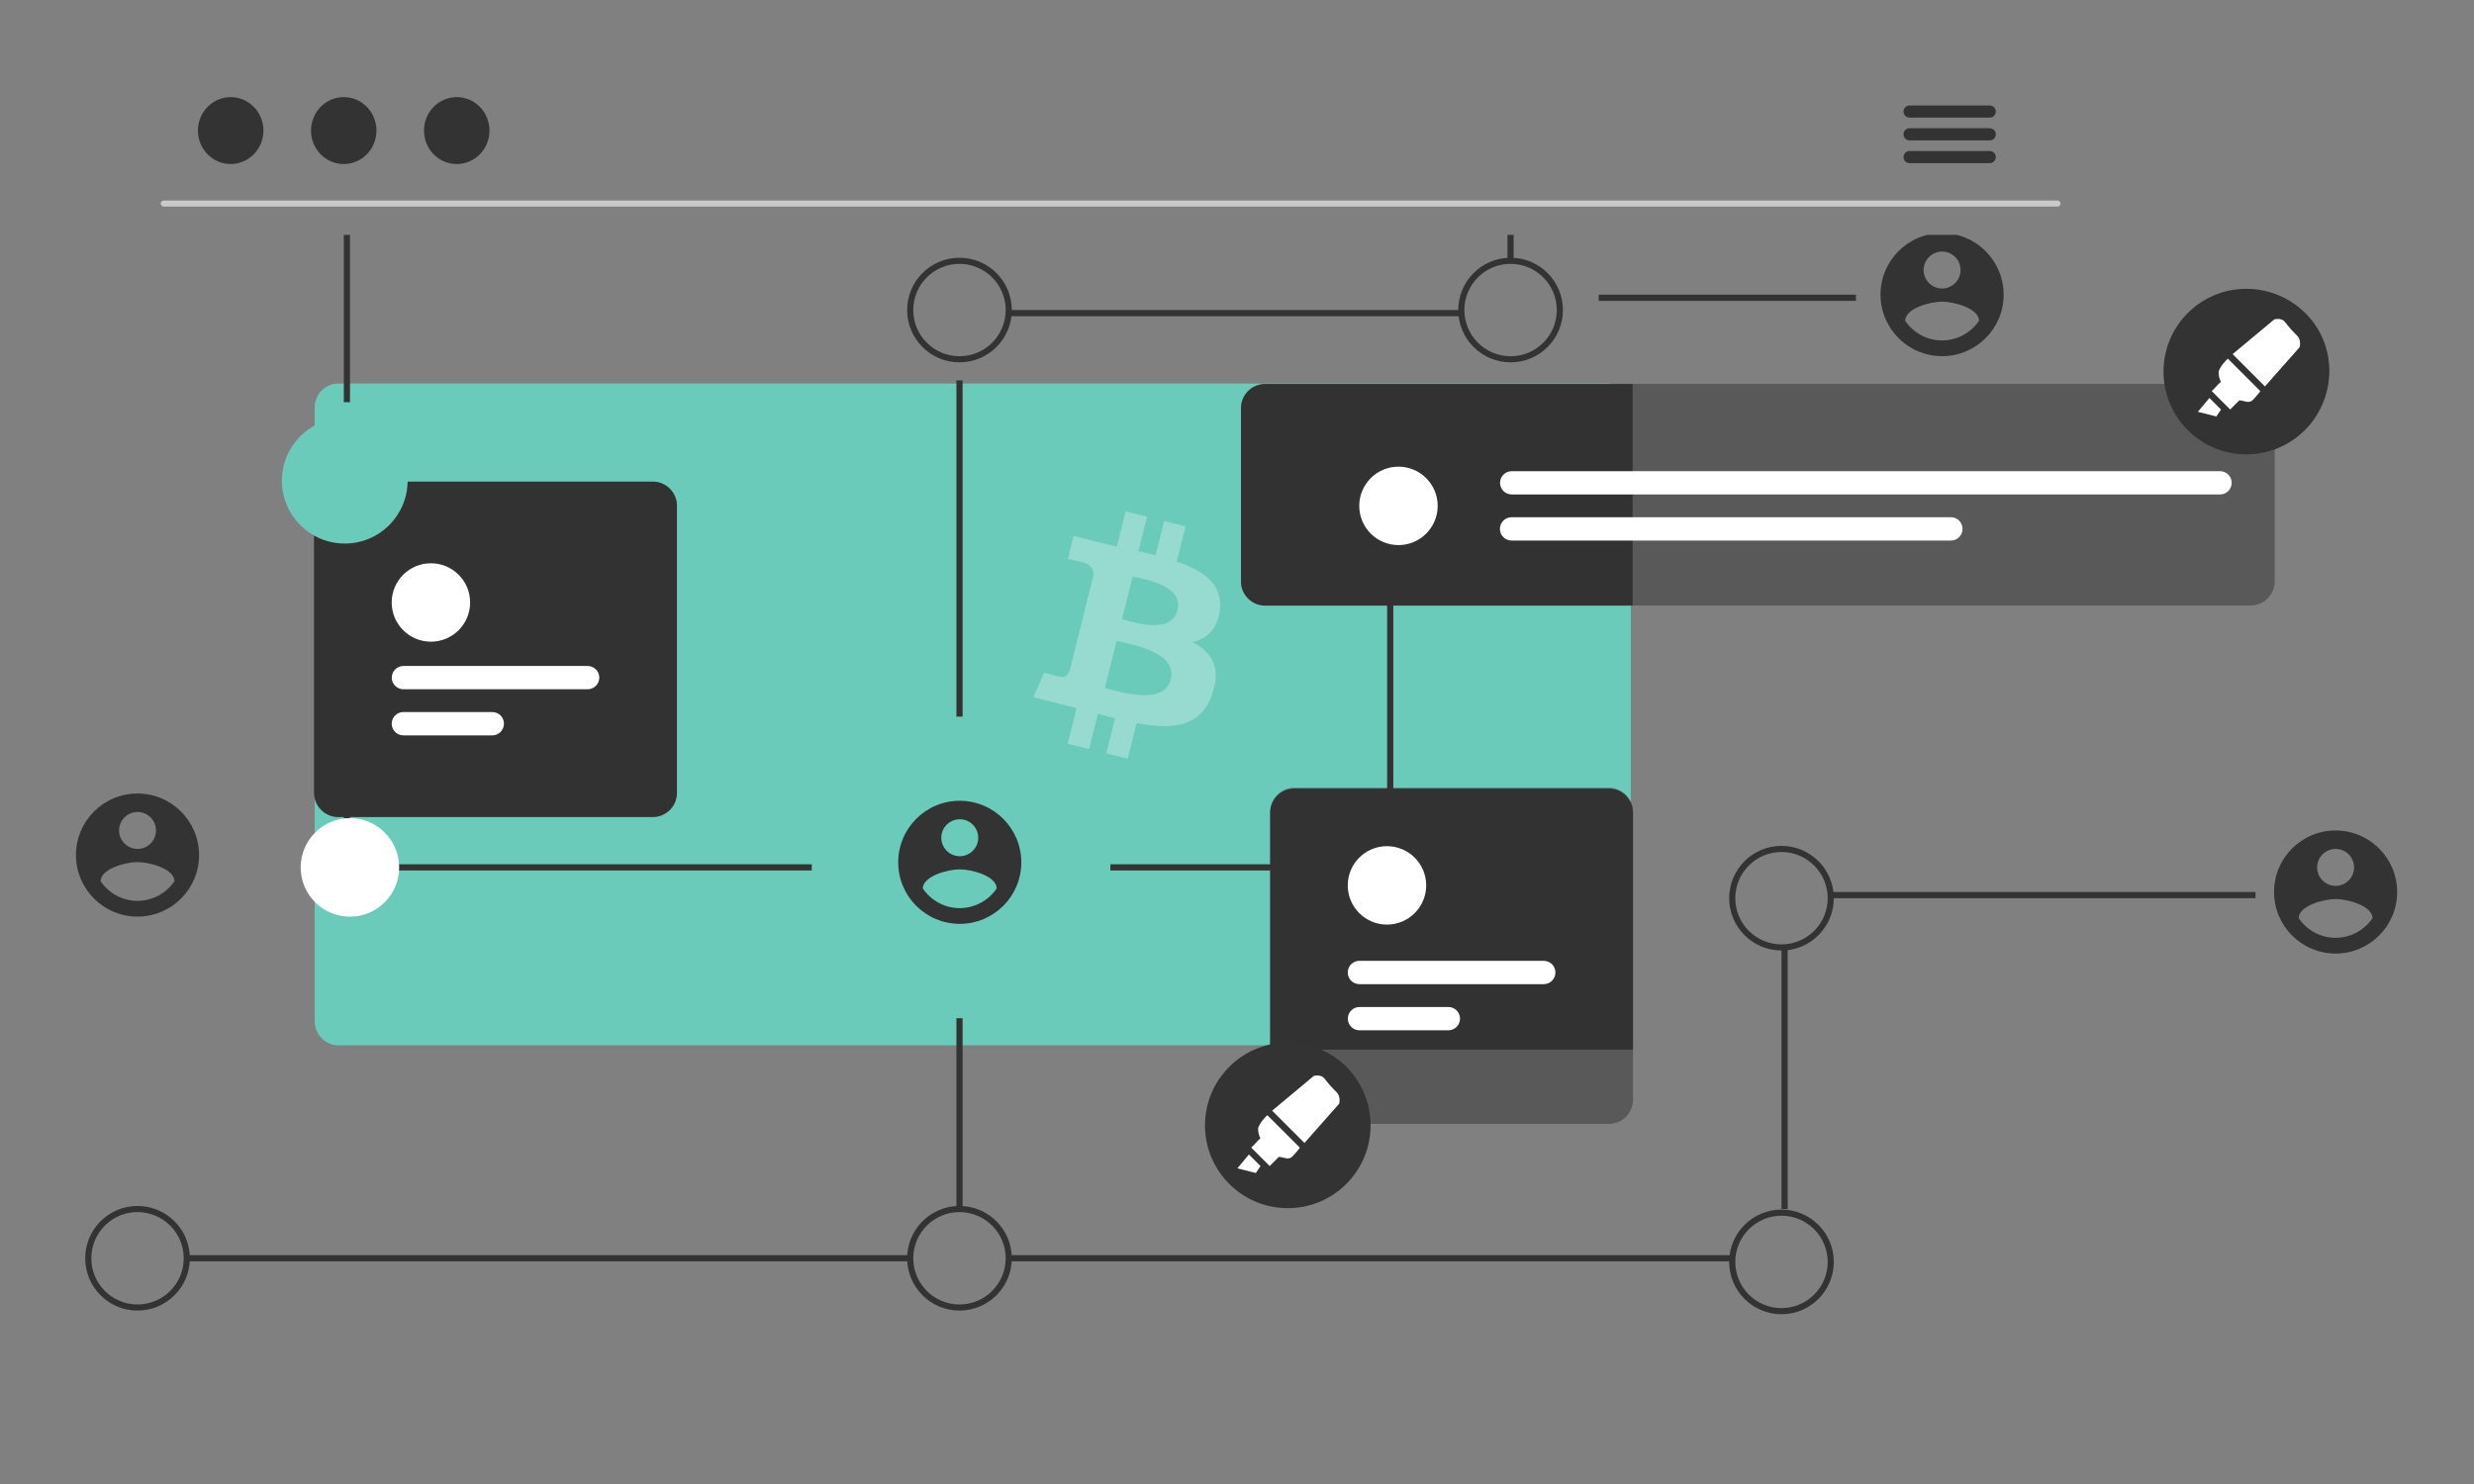 <?xml version="1.0" encoding="UTF-8"?><svg id="Layer_1" xmlns="http://www.w3.org/2000/svg" xmlns:xlink="http://www.w3.org/1999/xlink" viewBox="0 0 340 204"><rect x="0" y="0" width="340" height="204" fill="#808080" stroke="none"/><defs><style>.cls-1{fill:none;}.cls-2{clip-path:url(#clippath);}.cls-3,.cls-4{fill:#fff;}.cls-5,.cls-6{fill:#333;}.cls-7{fill:#c9c9c9;}.cls-8{fill:#6bcbba;}.cls-6{isolation:isolate;opacity:.5;}.cls-4{opacity:.3;}</style><clipPath id="clippath"><rect class="cls-1" x="9.24" y="32.29" width="332" height="170"/></clipPath></defs><path class="cls-8" d="M220.88,52.72H46.49c-1.79,0-3.24,1.48-3.24,3.32v84.33c0,1.83,1.45,3.32,3.24,3.32H220.88c1.79,0,3.24-1.49,3.24-3.32V56.04c0-1.83-1.45-3.32-3.24-3.32Z"/><path class="cls-4" d="M167.63,83.96c.53-3.57-2.19-5.49-5.91-6.77l1.21-4.84-2.95-.73-1.17,4.71c-.77-.19-1.57-.38-2.36-.56l1.18-4.74-2.94-.73-1.21,4.84c-.64-.15-1.27-.29-1.88-.44h0s-4.06-1.03-4.06-1.03l-.78,3.15s2.19,.5,2.14,.53c1.19,.3,1.41,1.09,1.37,1.71l-1.37,5.51c.08,.02,.19,.05,.31,.1-.1-.02-.2-.05-.31-.08l-1.93,7.72c-.15,.36-.52,.91-1.35,.7,.03,.04-2.14-.53-2.14-.53l-1.46,3.37,3.83,.96c.71,.18,1.41,.37,2.1,.54l-1.22,4.89,2.94,.73,1.21-4.84c.8,.22,1.58,.42,2.35,.61l-1.2,4.82,2.95,.73,1.22-4.89c5.02,.95,8.8,.57,10.39-3.98,1.28-3.66-.06-5.77-2.71-7.14,1.92-.44,3.37-1.71,3.76-4.33h0Zm-6.73,9.44c-.91,3.66-7.07,1.68-9.07,1.18l1.62-6.48c2,.5,8.4,1.49,7.45,5.3Zm.91-9.49c-.83,3.33-5.96,1.64-7.62,1.22l1.47-5.88c1.66,.41,7.02,1.19,6.15,4.66Z"/><path class="cls-7" d="M282.77,28.4H22.5c-.23,0-.41-.2-.41-.43,0-.22,.19-.4,.41-.41H282.77c.23,0,.41,.2,.41,.43,0,.22-.19,.4-.41,.41Z"/><ellipse class="cls-5" cx="31.7" cy="17.95" rx="4.5" ry="4.6"/><ellipse class="cls-5" cx="47.24" cy="17.95" rx="4.5" ry="4.6"/><ellipse class="cls-5" cx="62.77" cy="17.95" rx="4.5" ry="4.6"/><path class="cls-5" d="M273.46,14.5h-11.04c-.46,0-.83,.39-.82,.85,0,.45,.37,.81,.82,.82h11.04c.46,0,.83-.39,.82-.85,0-.45-.37-.81-.82-.82Z"/><path class="cls-5" d="M273.46,17.63h-11.04c-.46,0-.83,.39-.82,.85,0,.45,.37,.81,.82,.82h11.04c.46,0,.83-.39,.82-.85,0-.45-.37-.81-.82-.82Z"/><path class="cls-5" d="M273.46,20.76h-11.04c-.46,0-.83,.39-.82,.85,0,.45,.37,.81,.82,.82h11.04c.46,0,.83-.39,.82-.85,0-.45-.37-.81-.82-.82Z"/><g class="cls-2"><g><rect class="cls-5" x="47.25" y="21.89" width=".85" height="33.4"/><rect class="cls-5" x="47.25" y="72.64" width=".85" height="39.83"/><rect class="cls-5" x="45.98" y="118.81" width="65.58" height=".85"/><rect class="cls-5" x="25.67" y="172.54" width="99.42" height=".85"/><rect class="cls-5" x="207.17" y="-6.88" width=".85" height="42.73"/><rect class="cls-5" x="138.62" y="42.62" width="62.21" height=".85"/><rect class="cls-5" x="131.44" y="52.29" width=".85" height="46.22"/><path class="cls-5" d="M47.67,73.12c-3.97,0-7.19-3.22-7.19-7.19s3.22-7.19,7.19-7.19,7.19,3.22,7.19,7.19c0,3.97-3.22,7.19-7.19,7.19Zm0-13.54c-3.5,0-6.35,2.84-6.35,6.35s2.84,6.35,6.35,6.35,6.35-2.84,6.35-6.35c0-3.5-2.84-6.34-6.35-6.35Z"/><path class="cls-5" d="M18.9,180.16c-3.97,0-7.19-3.22-7.19-7.19s3.22-7.19,7.19-7.19,7.19,3.22,7.19,7.19h0c0,3.97-3.22,7.19-7.19,7.19Zm0-13.54c-3.5,0-6.35,2.84-6.35,6.35s2.84,6.35,6.35,6.35,6.35-2.84,6.35-6.35h0c0-3.5-2.84-6.34-6.35-6.35Z"/><circle class="cls-3" cx="48.09" cy="119.24" r="6.77"/><rect class="cls-5" x="219.71" y="40.51" width="35.35" height=".85"/><rect class="cls-5" x="190.63" y="72.64" width=".85" height="37.73"/><rect class="cls-5" x="152.6" y="118.81" width="24.11" height=".85"/><rect class="cls-5" x="251.6" y="122.62" width="58.38" height=".85"/><rect class="cls-5" x="244.83" y="130.24" width=".85" height="35.96"/><rect class="cls-5" x="138.63" y="172.54" width="99.42" height=".85"/><rect class="cls-5" x="131.44" y="139.97" width=".85" height="26.23"/><circle class="cls-3" cx="191.06" cy="67.93" r="6.77"/><path class="cls-5" d="M207.6,49.81c-3.97,0-7.19-3.22-7.19-7.19s3.22-7.19,7.19-7.19,7.19,3.22,7.19,7.19c0,3.97-3.22,7.19-7.19,7.19Zm0-13.54c-3.5,0-6.35,2.84-6.35,6.35s2.84,6.35,6.35,6.35,6.35-2.84,6.35-6.35c0-3.5-2.84-6.34-6.35-6.35h0Z"/><path class="cls-5" d="M131.86,49.81c-3.97,0-7.19-3.22-7.19-7.19s3.22-7.19,7.19-7.19,7.19,3.22,7.19,7.19c0,3.97-3.22,7.19-7.19,7.19Zm0-13.54c-3.5,0-6.35,2.84-6.35,6.35s2.84,6.35,6.35,6.35,6.35-2.84,6.35-6.35c0-3.5-2.84-6.34-6.35-6.35h0Z"/><path class="cls-5" d="M244.83,130.66c-3.97,0-7.19-3.22-7.19-7.19s3.22-7.19,7.19-7.19,7.19,3.22,7.19,7.19h0c0,3.97-3.22,7.19-7.19,7.19Zm0-13.54c-3.5,0-6.35,2.84-6.35,6.35s2.84,6.35,6.35,6.35,6.35-2.84,6.35-6.35h0c0-3.5-2.84-6.34-6.35-6.35Z"/><path class="cls-5" d="M244.83,180.66c-3.97,0-7.19-3.22-7.19-7.19s3.22-7.19,7.19-7.19,7.19,3.22,7.19,7.19h0c0,3.97-3.22,7.19-7.19,7.19Zm0-13.54c-3.5,0-6.35,2.84-6.35,6.35s2.84,6.35,6.35,6.35,6.35-2.84,6.35-6.35h0c0-3.5-2.84-6.34-6.35-6.35Z"/><path class="cls-5" d="M131.86,180.16c-3.97,0-7.19-3.22-7.19-7.19s3.22-7.19,7.19-7.19,7.19,3.22,7.19,7.19h0c0,3.97-3.22,7.19-7.19,7.19Zm0-13.54c-3.5,0-6.35,2.84-6.35,6.35s2.84,6.35,6.35,6.35,6.35-2.84,6.35-6.35h0c0-3.5-2.84-6.34-6.35-6.35Z"/><path class="cls-5" d="M190.63,127.43c-3.97,0-7.19-3.22-7.19-7.19s3.22-7.19,7.19-7.19,7.19,3.22,7.19,7.19h0c0,3.97-3.22,7.19-7.19,7.19Zm0-13.54c-3.5,0-6.35,2.84-6.35,6.35s2.84,6.35,6.35,6.35,6.35-2.84,6.35-6.35c0-3.5-2.84-6.34-6.35-6.35Z"/><path class="cls-5" d="M18.9,109.08c-4.67,0-8.46,3.79-8.46,8.46s3.79,8.46,8.46,8.46,8.46-3.79,8.46-8.46c-.01-4.67-3.79-8.45-8.46-8.46Zm0,2.54c1.4,0,2.54,1.14,2.54,2.54s-1.14,2.54-2.54,2.54-2.54-1.14-2.54-2.54c0-1.4,1.14-2.53,2.54-2.54Zm0,12.22c-2.04,0-3.94-1.02-5.08-2.71,.04-1.69,3.38-2.62,5.08-2.62s5.04,.93,5.08,2.62c-1.14,1.68-3.04,2.7-5.08,2.71Z"/><path class="cls-5" d="M131.9,110.08c-4.67,0-8.46,3.79-8.46,8.46s3.79,8.46,8.46,8.46,8.46-3.79,8.46-8.46c-.01-4.67-3.79-8.45-8.46-8.46Zm0,2.54c1.4,0,2.54,1.14,2.54,2.54s-1.14,2.54-2.54,2.54-2.54-1.14-2.54-2.54c0-1.4,1.14-2.53,2.54-2.54Zm0,12.22c-2.04,0-3.94-1.02-5.08-2.71,.04-1.69,3.38-2.62,5.08-2.62s5.04,.93,5.08,2.62c-1.14,1.68-3.04,2.7-5.08,2.71Z"/><path class="cls-5" d="M48.09,1.58c-4.67,0-8.46,3.79-8.46,8.46s3.79,8.46,8.46,8.46,8.46-3.79,8.46-8.46c-.01-4.67-3.79-8.45-8.46-8.46Zm0,2.54c1.4,0,2.54,1.14,2.54,2.54s-1.14,2.54-2.54,2.54-2.54-1.14-2.54-2.54c0-1.4,1.14-2.53,2.54-2.54Zm0,12.22c-2.04,0-3.94-1.02-5.08-2.71,.04-1.69,3.38-2.62,5.08-2.62s5.04,.93,5.08,2.62c-1.14,1.68-3.04,2.7-5.08,2.71Z"/><path class="cls-5" d="M266.9,32.04c-4.67,0-8.46,3.79-8.46,8.46s3.79,8.46,8.46,8.46,8.46-3.79,8.46-8.46c-.01-4.67-3.79-8.45-8.46-8.46Zm0,2.54c1.4,0,2.54,1.14,2.54,2.54s-1.14,2.54-2.54,2.54-2.54-1.14-2.54-2.54c0-1.4,1.14-2.53,2.54-2.54Zm0,12.22c-2.04,0-3.94-1.02-5.08-2.71,.04-1.69,3.38-2.62,5.08-2.62s5.04,.93,5.08,2.62c-1.14,1.68-3.04,2.7-5.08,2.71Z"/><path class="cls-5" d="M320.98,114.16c-4.67,0-8.46,3.79-8.46,8.46s3.79,8.46,8.46,8.46,8.46-3.79,8.46-8.46c-.01-4.67-3.79-8.45-8.46-8.46Zm0,2.54c1.4,0,2.54,1.14,2.54,2.54s-1.14,2.54-2.54,2.54-2.54-1.14-2.54-2.54c0-1.4,1.14-2.53,2.54-2.54Zm0,12.22c-2.04,0-3.94-1.02-5.08-2.71,.04-1.69,3.38-2.62,5.08-2.62s5.04,.93,5.08,2.62c-1.14,1.68-3.04,2.7-5.08,2.71Z"/></g></g><g><g><path class="cls-5" d="M89.71,112.31H46.49c-1.83,0-3.32-1.49-3.32-3.32v-39.46c0-1.83,1.49-3.32,3.32-3.32h43.22c1.83,0,3.32,1.49,3.32,3.32v39.46c0,1.83-1.49,3.32-3.32,3.32Z"/><circle class="cls-5" cx="59.22" cy="82.82" r="5.39"/><path class="cls-5" d="M80.76,94.75h-25.32c-.89,0-1.6-.72-1.6-1.6s.72-1.6,1.6-1.6h25.32c.89,0,1.6,.72,1.6,1.6s-.72,1.6-1.6,1.6Z"/><path class="cls-5" d="M67.66,101.09h-12.22c-.89,0-1.61-.72-1.61-1.6s.72-1.61,1.6-1.61h12.22c.89,0,1.61,.72,1.61,1.6s-.72,1.61-1.6,1.61h0Z"/><path class="cls-6" d="M89.71,112.31H46.49c-1.83,0-3.32-1.49-3.32-3.32v-39.46c0-1.83,1.49-3.32,3.32-3.32h43.22c1.83,0,3.32,1.49,3.32,3.32v39.46c0,1.83-1.49,3.32-3.32,3.32Z"/><circle class="cls-3" cx="59.22" cy="82.82" r="5.39"/><path class="cls-3" d="M80.76,94.75h-25.32c-.89,0-1.6-.72-1.6-1.6s.72-1.6,1.6-1.6h25.32c.89,0,1.6,.72,1.6,1.6s-.72,1.6-1.6,1.6Z"/><path class="cls-3" d="M67.66,101.09h-12.22c-.89,0-1.61-.72-1.61-1.6s.72-1.61,1.6-1.61h12.22c.89,0,1.61,.72,1.61,1.6s-.72,1.61-1.6,1.61h0Z"/><circle class="cls-8" cx="47.38" cy="66.08" r="8.64"/></g><g><path class="cls-5" d="M221.1,108.4h-43.22c-1.83,0-3.32,1.49-3.32,3.32v32.57h49.86v-32.57c0-1.83-1.49-3.32-3.32-3.32Z"/><path class="cls-6" d="M221.1,154.5h-43.22c-1.83,0-3.32-1.49-3.32-3.33v-39.55c0-1.84,1.49-3.33,3.32-3.33h43.22c1.83,0,3.32,1.49,3.32,3.33v39.55c0,1.84-1.49,3.33-3.32,3.33Z"/><circle class="cls-3" cx="190.61" cy="121.71" r="5.39"/><path class="cls-3" d="M212.15,135.29h-25.32c-.89,0-1.61-.71-1.61-1.6,0-.89,.71-1.61,1.6-1.61h25.33c.89,0,1.61,.71,1.61,1.6,0,.89-.71,1.61-1.6,1.61h0Z"/><path class="cls-3" d="M199.05,141.63h-12.22c-.89,0-1.6-.72-1.6-1.6s.72-1.6,1.6-1.6h12.22c.89,0,1.6,.72,1.6,1.6s-.72,1.6-1.6,1.6Z"/><path class="cls-5" d="M176.98,166.08c-6.28,0-11.38-5.09-11.38-11.38,0-6.28,5.09-11.38,11.38-11.38s11.38,5.09,11.38,11.38h0c0,6.28-5.09,11.38-11.38,11.38Z"/><path class="cls-3" d="M181.46,153.58h-3.37v-3.37c0-.62-.5-1.12-1.12-1.12-.62,0-1.12,.5-1.12,1.12h0v3.37h-3.37c-.62,0-1.12,.5-1.12,1.12s.5,1.12,1.12,1.12h3.37v3.37c0,.62,.5,1.12,1.12,1.12,.62,0,1.12-.5,1.12-1.12h0v-3.37h3.37c.62,0,1.12-.5,1.12-1.12s-.5-1.12-1.12-1.12h0Z"/><circle class="cls-5" cx="177.09" cy="154.88" r="11"/><g><path class="cls-3" d="M179.27,157.12c1.59-1.8,3.18-3.6,4.77-5.4,.05-.23,.1-.57,0-.95-.15-.58-.48-.69-1.27-1.59-.71-.81-.79-1.12-1.27-1.27-.37-.12-.72-.06-.95,0l-5.72,4.77,4.45,4.45Z"/><path class="cls-3" d="M174.18,153.31l4.45,4.45c-.23,.39-.64,.78-.97,1.17-.22,.26-.56,.37-.89,.3s-.6-.14-1.01-.21l-1.27,1.27-2.54-2.54c.42-.32,.85-.95,1.27-1.27-.08-.13-.32-.64-.32-1.27s1.14-1.84,1.27-1.91Z"/><path class="cls-3" d="M171.64,158.71l1.59,1.59c-.21,.32-.42,.64-.64,.95-.85-.21-1.7-.42-2.54-.64,.53-.64,1.06-1.27,1.59-1.91Z"/></g></g><g><path class="cls-5" d="M173.87,52.79c-1.83,0-3.32,1.49-3.32,3.32v23.82c0,1.83,1.49,3.32,3.32,3.32h50.5v-30.46h-50.5Z"/><path class="cls-6" d="M309.29,83.24H173.87c-1.83,0-3.32-1.49-3.32-3.32v-23.82c0-1.83,1.49-3.32,3.32-3.32h135.42c1.83,0,3.32,1.49,3.32,3.32v23.82c0,1.83-1.49,3.32-3.32,3.32Z"/><circle class="cls-3" cx="192.19" cy="69.54" r="5.39"/><path class="cls-3" d="M305.1,67.97h-97.35c-.89,0-1.6-.72-1.6-1.6s.72-1.6,1.6-1.6h97.35c.89,0,1.6,.72,1.6,1.6s-.72,1.6-1.6,1.6Z"/><path class="cls-3" d="M268.12,74.31h-60.38c-.89,0-1.61-.72-1.61-1.6,0-.89,.72-1.61,1.6-1.61h60.38c.89,0,1.6,.72,1.6,1.61,0,.88-.72,1.6-1.6,1.6Z"/><path class="cls-5" d="M308.71,62.46c-6.28,0-11.38-5.09-11.38-11.38,0-6.28,5.09-11.38,11.38-11.38,6.28,0,11.38,5.09,11.38,11.38h0c0,6.28-5.09,11.38-11.38,11.38Z"/><path class="cls-3" d="M313.2,49.96h-3.37v-3.37c0-.62-.5-1.12-1.12-1.12-.62,0-1.12,.5-1.12,1.12v3.37h-3.37c-.62,0-1.12,.5-1.12,1.12,0,.62,.5,1.12,1.12,1.12h3.37v3.37c0,.62,.5,1.12,1.12,1.12,.62,0,1.12-.5,1.12-1.12v-3.37h3.37c.62,0,1.12-.5,1.12-1.12s-.5-1.12-1.12-1.12Z"/><g><circle class="cls-5" cx="309.09" cy="50.88" r="11"/><g><path class="cls-3" d="M311.27,53.12c1.59-1.8,3.18-3.6,4.77-5.4,.05-.23,.1-.57,0-.95-.15-.58-.48-.69-1.27-1.59-.71-.81-.79-1.12-1.27-1.27-.37-.12-.72-.06-.95,0-1.91,1.59-3.81,3.18-5.72,4.77,1.48,1.48,2.97,2.97,4.45,4.45Z"/><path class="cls-3" d="M306.18,49.31l4.45,4.45c-.23,.39-.64,.78-.97,1.17-.22,.26-.56,.37-.89,.3s-.6-.14-1.01-.21l-1.27,1.27-2.54-2.54c.42-.32,.85-.95,1.27-1.27-.08-.13-.32-.64-.32-1.27s1.14-1.84,1.27-1.91Z"/><path class="cls-3" d="M303.64,54.71l1.59,1.59c-.21,.32-.42,.64-.64,.95-.85-.21-1.7-.42-2.54-.64,.53-.64,1.06-1.27,1.59-1.91Z"/></g></g></g></g></svg>